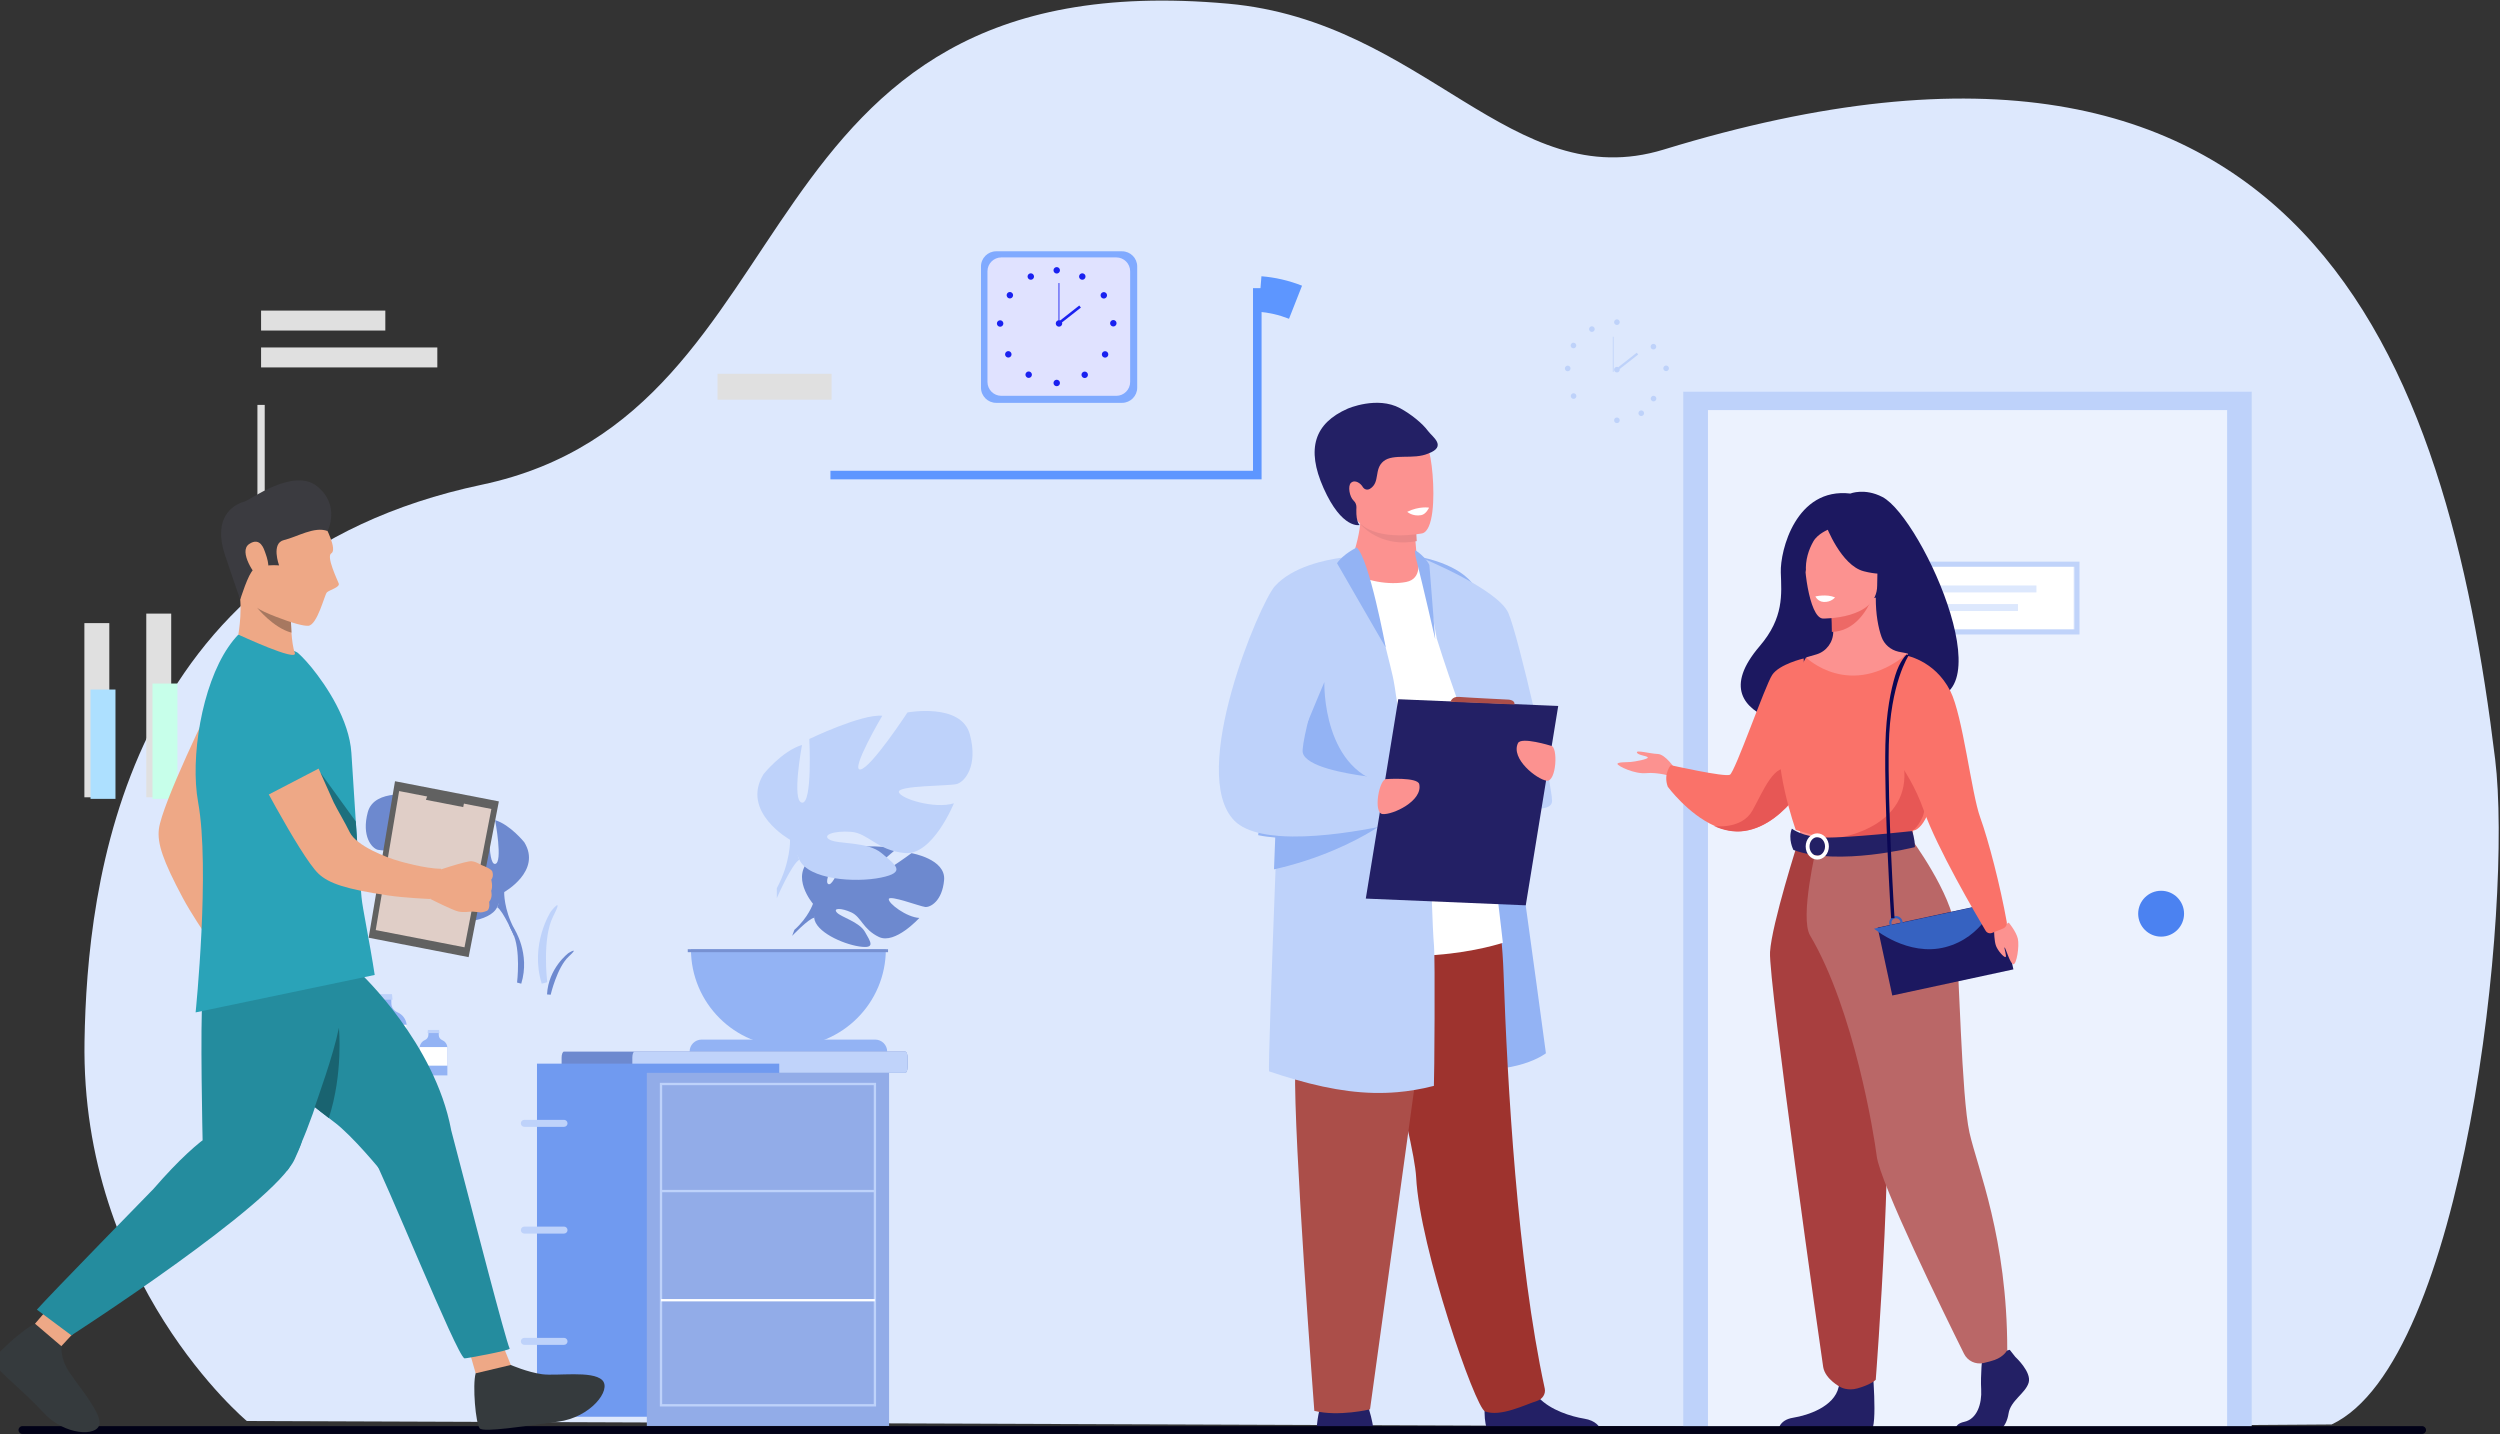 <?xml version="1.0" encoding="utf-8"?>
<svg viewBox="7475.173 -368.697 6624.827 3800" width="6624.827" height="3800" xmlns="http://www.w3.org/2000/svg" xmlns:bx="https://boxy-svg.com">
  <rect x="7475.173" y="-368.697" width="6624.827" height="3800" fill="#333333" stroke="none"/>
  <defs>
    <clipPath id="clipPath182" clipPathUnits="userSpaceOnUse">
      <path id="path-5" d="M 7196.71,9543.8 H 6968.7 v -999.5 h 228.01 z"/>
    </clipPath>
    <clipPath id="clipPath198" clipPathUnits="userSpaceOnUse">
      <path id="path-6" d="M 7762.89,9598.4 H 7534.87 V 8544.3 h 228.02 z"/>
    </clipPath>
  </defs>
  <g transform="matrix(0.568, 0, 0, -0.568, 4876.009, 3900.33)" id="g18" style="" bx:origin="0.58 0.45">
    <path id="path20" style="fill:#dde8fd;fill-opacity:1;fill-rule:nonzero;stroke:none" d="m 15453.8,870.248 -1897.3,-13.104 -2419.6,9.076 -5409.42,20.195 c 0,0 -775.99,646.605 -757.15,1773.255 12.03,719.86 172.41,2239.56 1853.24,2594.79 1576.47,333.18 1157.33,2452.57 3481.73,2244.3 917.2,-82.18 1324.1,-897.8 2032.9,-680.52 2995.5,918.2 3653.1,-991.19 3878.6,-2844.74 83.2,-683.87 -141.5,-2811.88 -763,-3103.252"/>
  </g>
  <g transform="matrix(0.333, 0, 0, -0.333, 6339.447, 3876.516)" id="g30" style="">
    <path id="path32" style="fill:#bed2fa;fill-opacity:1;fill-rule:nonzero;stroke:none" d="m 16255.1,10184.7 c 0,12.4 10,22.4 22.5,22.4 12.3,0 22.4,-10 22.4,-22.4 0,-12.4 -10.1,-22.5 -22.4,-22.5 -12.5,0 -22.5,10.1 -22.5,22.5"/>
  </g>
  <g transform="matrix(0.339, 0, 0, -0.339, 6339.447, 3876.516)" id="g38" style="">
    <path id="path40" style="fill:#bed2fa;fill-opacity:1;fill-rule:nonzero;stroke:none" d="m 16263,9831.36 c 10.2,6.59 23.8,3.66 30.4,-6.56 6.6,-10.19 3.7,-23.81 -6.6,-30.4 -10.2,-6.58 -23.7,-3.64 -30.4,6.57 -6.5,10.2 -3.6,23.81 6.6,30.39"/>
  </g>
  <g transform="matrix(0.341, 0, 0, -0.341, 6339.447, 3876.516)" id="g42" style="">
    <path id="path44" style="fill:#bed2fa;fill-opacity:1;fill-rule:nonzero;stroke:none" d="m 16278.1,9608.88 c 12.1,0 21.9,-9.81 21.9,-21.9 0,-12.11 -9.8,-21.91 -21.9,-21.91 -12.1,0 -21.9,9.8 -21.9,21.91 0,12.09 9.8,21.9 21.9,21.9"/>
  </g>
  <g transform="matrix(0.339, 0, 0, -0.339, 6339.447, 3876.516)" id="g46" style="">
    <path id="path48" style="fill:#bed2fa;fill-opacity:1;fill-rule:nonzero;stroke:none" d="m 16291.4,9422.59 c 8.6,-8.58 8.6,-22.5 0,-31.08 -8.6,-8.58 -22.5,-8.58 -31.1,0 -8.6,8.58 -8.6,22.5 0,31.08 8.6,8.59 22.5,8.59 31.1,0"/>
  </g>
  <g transform="matrix(0.337, 0, 0, -0.337, 6339.447, 3876.516)" id="g50" style="">
    <path id="path52" style="fill:#bed2fa;fill-opacity:1;fill-rule:nonzero;stroke:none" d="m 16291.4,9363.53 c 8.6,-8.66 8.6,-22.69 0,-31.35 -8.7,-8.66 -22.8,-8.66 -31.4,0 -8.6,8.66 -8.6,22.69 0,31.35 8.6,8.65 22.7,8.65 31.4,0"/>
  </g>
  <g transform="matrix(0.333, 0, 0, -0.333, 6339.447, 3876.516)" id="g54" style="">
    <path id="path56" style="fill:#bed2fa;fill-opacity:1;fill-rule:nonzero;stroke:none" d="m 16255.1,9403.71 c 0,12.39 10,22.43 22.5,22.43 12.3,0 22.4,-10.04 22.4,-22.43 0,-12.39 -10.1,-22.44 -22.4,-22.44 -12.5,0 -22.5,10.05 -22.5,22.44"/>
  </g>
  <g transform="matrix(0.329, 0, 0, -0.329, 6339.447, 3876.516)" id="g58" style="">
    <path id="path60" style="fill:#bed2fa;fill-opacity:1;fill-rule:nonzero;stroke:none" d="m 16293.9,10263.6 c -6.1,11 -19.9,14.9 -30.8,8.8 -11,-6 -15,-19.9 -8.9,-30.8 6.1,-11 20,-14.9 30.9,-8.8 11,6.1 14.9,19.9 8.8,30.8"/>
  </g>
  <g transform="matrix(0.326, 0, 0, -0.326, 6339.447, 3876.516)" id="g62" style="">
    <path id="path64" style="fill:#bed2fa;fill-opacity:1;fill-rule:nonzero;stroke:none" d="m 16286.3,10232.8 c -10.6,6.9 -24.8,3.8 -31.6,-6.8 -6.9,-10.6 -3.8,-24.8 6.8,-31.7 10.6,-6.8 24.8,-3.8 31.6,6.9 6.9,10.6 3.8,24.8 -6.8,31.6"/>
  </g>
  <g transform="matrix(0.325, 0, 0, -0.325, 6339.447, 3876.516)" id="g66" style="">
    <path id="path68" style="fill:#bed2fa;fill-opacity:1;fill-rule:nonzero;stroke:none" d="m 16277,10081 c -12.7,0 -23,-10.3 -23,-23 0,-12.7 10.3,-23 23,-23 12.7,0 23,10.3 23,23 0,12.7 -10.3,23 -23,23"/>
  </g>
  <g transform="matrix(0.326, 0, 0, -0.326, 6339.447, 3876.516)" id="g70" style="">
    <path id="path72" style="fill:#bed2fa;fill-opacity:1;fill-rule:nonzero;stroke:none" d="m 16258.7,9818.94 c -9,-8.95 -9,-23.46 0,-32.4 8.9,-8.94 23.4,-8.94 32.4,0 8.9,8.94 8.9,23.45 0,32.4 -9,8.94 -23.5,8.94 -32.4,0"/>
  </g>
  <g transform="matrix(0.333, 0, 0, -0.333, 6339.447, 3876.516)" id="g78" style="">
    <path id="path80" style="fill:#bed2fa;fill-opacity:1;fill-rule:nonzero;stroke:none" d="m 16255.2,9806.81 c 0,12.37 10,22.41 22.4,22.41 12.4,0 22.4,-10.04 22.4,-22.41 0,-12.38 -10,-22.41 -22.4,-22.41 -12.4,0 -22.4,10.03 -22.4,22.41"/>
  </g>
  <g transform="matrix(0.332, 0, 0, -0.332, 6339.447, 3876.516)" id="g82" style="">
    <path id="path84" style="fill:#bed2fa;fill-opacity:1;fill-rule:nonzero;stroke:none" d="m 16300,9818.47 h -6.1 v 280.33 h 6.1 v -280.33"/>
  </g>
  <g transform="matrix(0.336, 0, 0, -0.336, 6339.447, 3876.516)" id="g86" style="">
    <path id="path88" style="fill:#bed2fa;fill-opacity:1;fill-rule:nonzero;stroke:none" d="m 16152.7,9723.08 -11.3,14.33 147.3,115.6 11.3,-14.32 -147.3,-115.61"/>
  </g>
  <path id="path90" style="fill: rgb(109, 137, 207); fill-opacity: 1; fill-rule: nonzero; stroke: none;" d="M 72302.254 -3865.776 C 72302.254 -3865.776 71829.618 -3314.163 72273.049 -2963.903 C 72273.049 -2963.903 72596.983 -2767.896 72861.272 -2783.733 C 72861.272 -2783.733 72486.948 -3411.446 72608.09 -3473.971 C 72729.025 -3536.289 72974.598 -2744.45 72974.598 -2744.45 C 72974.598 -2744.45 73711.934 -2672.875 73949.075 -2787.024 C 73949.075 -2787.024 73318.894 -3302.645 73451.553 -3333.496 C 73584.211 -3364.141 74264.987 -2857.981 74264.987 -2857.981 C 74264.987 -2857.981 74951.317 -2974.597 74914.707 -3393.142 C 74878.098 -3811.89 74641.574 -3941.053 74537.71 -3929.946 C 74433.845 -3918.84 73825.877 -3686.841 73812.714 -3771.99 C 73799.345 -3857.138 74165.443 -4135.413 74421.505 -4148.371 C 74421.505 -4148.371 73937.763 -4681.885 73616.297 -4527.836 C 73294.83 -4373.994 73267.27 -4129.86 73066.945 -4038.335 C 72866.414 -3946.812 72695.501 -3947.017 72778.181 -4040.392 C 72860.861 -4133.768 73223.668 -4224.47 73338.227 -4427.057 C 73452.787 -4629.85 73555.623 -4766.623 73223.051 -4716.644 C 72890.478 -4666.46 72349.764 -4423.149 72325.907 -4144.463 C 72302.254 -3865.776 72302.254 -3865.776 72302.254 -3865.776" transform="matrix(0.133, 0, 0, -0.133, 13.318, 1512.026)"/>
  <path id="path92" style="fill: rgb(109, 137, 207); fill-opacity: 1; fill-rule: nonzero; stroke: none;" d="M 74577.404 -3404.453 C 74577.404 -3404.453 72713.805 -3332.673 72302.254 -3865.776 C 72302.254 -3865.776 72211.141 -4138.292 71931.221 -4386.54 L 71887.412 -4505.418 C 71887.412 -4505.418 72210.319 -4165.03 72325.907 -4144.463 C 72325.907 -4144.463 72145.327 -3484.048 74577.404 -3404.453" transform="matrix(0.133, 0, 0, -0.133, 13.318, 1512.026)"/>
  <path id="path94" style="fill: rgb(109, 137, 207); fill-opacity: 1; fill-rule: nonzero; stroke: none;" d="M 67431.221 -4847.812 C 67431.221 -4847.812 67031.188 -5143.569 67003.217 -5672.353 L 67075.819 -5678.729 C 67075.819 -5678.729 67203.747 -5132.257 67434.511 -4918.357 C 67665.482 -4704.664 67431.221 -4847.812 67431.221 -4847.812" transform="matrix(0.133, 0, 0, -0.133, 13.318, 1512.026)"/>
  <path id="path96" style="fill: rgb(109, 137, 207); fill-opacity: 1; fill-rule: nonzero; stroke: none;" d="M 66149.675 -3633.521 C 66149.675 -3633.521 66901.614 -3212.304 66550.531 -2640.945 C 66550.531 -2640.945 66269.994 -2290.068 65969.095 -2199.777 C 65969.095 -2199.777 66129.519 -3052.085 65969.095 -3072.034 C 65808.67 -3092.191 65858.854 -2109.693 65858.854 -2109.693 C 65858.854 -2109.693 65066.809 -1728.581 64756.038 -1758.815 C 64756.038 -1758.815 65247.389 -2590.761 65086.965 -2570.81 C 64926.54 -2550.655 64375.133 -1708.631 64375.133 -1708.631 C 64375.133 -1708.631 63563.137 -1558.284 63432.741 -2039.352 C 63302.343 -2520.626 63512.953 -2761.263 63633.271 -2791.291 C 63753.59 -2821.319 64525.479 -2811.447 64505.529 -2911.61 C 64485.373 -3011.979 63963.993 -3172.403 63673.377 -3082.113 C 63673.377 -3082.113 63994.226 -3874.157 64415.239 -3834.051 C 64836.25 -3793.945 64966.646 -3533.152 65227.233 -3513.202 C 65488.027 -3493.046 65678.479 -3563.386 65548.083 -3633.521 C 65417.687 -3703.655 64976.724 -3656.556 64766.116 -3835.491 C 64555.507 -4014.426 64385.21 -4124.667 64776.194 -4204.879 C 65167.177 -4285.092 65868.932 -4234.908 66009.201 -3934.214 C 66149.675 -3633.521 66149.675 -3633.521 66149.675 -3633.521" transform="matrix(0.133, 0, 0, -0.133, 13.318, 1512.026)"/>
  <path id="path98" style="fill: rgb(109, 137, 207); fill-opacity: 1; fill-rule: nonzero; stroke: none;" d="M 63803.774 -2189.905 C 63803.774 -2189.905 65909.038 -2871.503 66149.675 -3633.521 C 66149.675 -3633.521 66139.597 -3974.32 66350.206 -4365.304 L 66350.206 -4515.65 C 66350.206 -4515.65 66129.519 -4004.348 66009.201 -3934.214 C 66009.201 -3934.214 66480.397 -3272.566 63803.774 -2189.905" transform="matrix(0.133, 0, 0, -0.133, 13.318, 1512.026)"/>
  <path id="path100" style="fill: rgb(109, 137, 207); fill-opacity: 1; fill-rule: nonzero; stroke: none;" d="M 66350.206 -4365.304 C 66350.206 -4365.304 66674.757 -4858.301 66489.652 -5458.453 L 66406.149 -5436.035 C 66406.149 -5436.035 66487.185 -4775.004 66317.298 -4442.637 C 66147.412 -4110.064 66350.206 -4365.304 66350.206 -4365.304" transform="matrix(0.133, 0, 0, -0.133, 13.318, 1512.026)"/>
  <path id="path102" style="fill: rgb(190, 210, 250); fill-opacity: 1; fill-rule: nonzero; stroke: none;" d="M 71845.867 -2591.429 C 71845.867 -2591.429 70854.73 -2036.525 71317.288 -1283.145 C 71317.288 -1283.145 71687.293 -820.588 72083.624 -701.71 C 72083.624 -701.71 71872.193 -1825.093 72083.624 -1851.42 C 72295.056 -1877.951 72229.035 -582.83 72229.035 -582.83 C 72229.035 -582.83 73273.029 -80.578 73682.729 -120.273 C 73682.729 -120.273 73035.272 -1217.125 73246.703 -1190.593 C 73458.135 -1164.267 74184.982 -54.252 74184.982 -54.252 C 74184.982 -54.252 75255.302 144.016 75427.243 -490.278 C 75598.98 -1124.572 75321.528 -1441.72 75162.955 -1481.415 C 75004.175 -1521.109 73986.713 -1507.74 74013.039 -1639.988 C 74039.57 -1772.235 74726.723 -1983.667 75110.097 -1864.582 C 75110.097 -1864.582 74687.028 -2908.577 74132.123 -2855.718 C 73577.013 -2802.86 73405.277 -2459.387 73061.597 -2432.855 C 72718.125 -2406.53 72466.998 -2499.082 72638.735 -2591.429 C 72810.472 -2683.982 73391.907 -2621.869 73669.565 -2857.775 C 73947.018 -3093.682 74171.818 -3239.092 73656.403 -3344.808 C 73140.987 -3450.523 72215.872 -3384.503 72030.767 -2987.966 C 71845.867 -2591.429 71845.867 -2591.429 71845.867 -2591.429" transform="matrix(0.133, 0, 0, -0.133, 13.318, 1512.026)"/>
  <path id="path104" style="fill: rgb(190, 210, 250); fill-opacity: 1; fill-rule: nonzero; stroke: none;" d="M 74938.154 -688.547 C 74938.154 -688.547 72163.014 -1587.13 71845.867 -2591.429 C 71845.867 -2591.429 71859.03 -3040.823 71581.578 -3556.24 L 71581.578 -3754.508 C 71581.578 -3754.508 71872.193 -3080.518 72030.767 -2987.966 C 72030.767 -2987.966 71409.635 -2115.708 74938.154 -688.547" transform="matrix(0.133, 0, 0, -0.133, 13.318, 1512.026)"/>
  <path id="path106" style="fill: rgb(190, 210, 250); fill-opacity: 1; fill-rule: nonzero; stroke: none;" d="M 67081.578 -4017.512 C 67081.578 -4017.512 66653.573 -4667.437 66897.501 -5458.453 L 67007.536 -5429.042 C 67007.536 -5429.042 66900.792 -4557.608 67124.768 -4119.319 C 67348.541 -3681.031 67081.578 -4017.512 67081.578 -4017.512" transform="matrix(0.133, 0, 0, -0.133, 13.318, 1512.026)"/>
  <path id="path108" style="fill: rgb(147, 179, 244); fill-opacity: 1; fill-rule: nonzero; stroke: none;" d="M 71812.343 -6712.902 C 72884.719 -6712.902 73753.891 -5843.525 73753.891 -4771.353 L 69870.999 -4771.353 C 69870.999 -5843.525 70740.172 -6712.902 71812.343 -6712.902" transform="matrix(0.133, 0, 0, -0.133, 13.318, 1512.026)"/>
  <path id="path110" style="fill: rgb(147, 179, 244); fill-opacity: 1; fill-rule: nonzero; stroke: none;" d="M 73780.835 -6811.625 L 69844.056 -6811.625 L 69844.056 -6811.625 C 69844.056 -6679.378 69951.417 -6572.222 70083.664 -6572.222 L 73541.226 -6572.222 C 73673.474 -6572.222 73780.835 -6679.378 73780.835 -6811.625 L 73780.835 -6811.625" transform="matrix(0.133, 0, 0, -0.133, 13.318, 1512.026)"/>
  <path id="path112" style="fill: rgb(119, 145, 210); fill-opacity: 1; fill-rule: nonzero; stroke: none;" d="M 73798.111 -4830.793 L 69807.034 -4830.793 L 69807.034 -4771.353 L 73798.111 -4771.353 L 73798.111 -4830.793" transform="matrix(0.133, 0, 0, -0.133, 13.318, 1512.026)"/>
  <path id="path114" style="fill: rgb(109, 137, 207); fill-opacity: 1; fill-rule: nonzero; stroke: none;" d="M 74186.832 -6930.092 L 74186.832 -7116.432 C 74186.832 -7181.63 74165.854 -7234.899 74139.938 -7234.899 L 67340.815 -7234.899 C 67315.106 -7234.899 67293.921 -7181.63 67293.921 -7116.432 L 67293.921 -6930.092 C 67293.921 -6865.1 67315.106 -6811.625 67340.815 -6811.625 L 74139.938 -6811.625 C 74165.854 -6811.625 74186.832 -6865.1 74186.832 -6930.092" transform="matrix(0.133, 0, 0, -0.133, 13.318, 1512.026)"/>
  <path id="path116" style="fill: rgb(192, 211, 250); fill-opacity: 1; fill-rule: nonzero; stroke: none;" d="M 74186.832 -6930.092 L 74186.832 -7116.432 C 74186.832 -7181.63 74167.5 -7234.899 74143.847 -7234.899 L 68745.97 -7234.899 C 68722.317 -7234.899 68702.984 -7181.63 68702.984 -7116.432 L 68702.984 -6930.092 C 68702.984 -6865.1 68722.317 -6811.625 68745.97 -6811.625 L 74143.847 -6811.625 C 74167.5 -6811.625 74186.832 -6865.1 74186.832 -6930.092" transform="matrix(0.133, 0, 0, -0.133, 13.318, 1512.026)"/>
  <path id="path118" style="fill-opacity: 1; fill-rule: nonzero; stroke: none; fill: rgb(112, 154, 240);" d="M 71630.154 -14087.079 L 66803.224 -14087.079 L 66803.224 -7051.637 L 71630.154 -7051.637 L 71630.154 -14087.079" transform="matrix(0.133, 0, 0, -0.133, 13.318, 1512.026)"/>
  <path id="path120" style="fill-opacity: 1; fill-rule: nonzero; stroke: none; fill: rgb(146, 172, 232);" d="M 73818.678 -14270.547 L 68991.748 -14270.547 L 68991.748 -7235.105 L 73818.678 -7235.105 L 73818.678 -14270.547" transform="matrix(0.133, 0, 0, -0.133, 13.318, 1512.026)"/>
  <path id="path122" style="fill: rgb(190, 210, 250); fill-opacity: 1; fill-rule: nonzero; stroke: none;" d="M 69297.584 -13835.756 L 73512.844 -13835.756 L 73512.844 -7480.266 L 69297.584 -7480.266 Z M 73559.325 -13882.237 L 69251.102 -13882.237 L 69251.102 -7433.785 L 73559.325 -7433.785 L 73559.325 -13882.237" transform="matrix(0.133, 0, 0, -0.133, 13.318, 1512.026)"/>
  <path id="path124" style="fill: rgb(190, 210, 250); fill-opacity: 1; fill-rule: nonzero; stroke: none;" d="M 73536.084 -9613.503 L 69274.342 -9613.503 L 69274.342 -9567.021 L 73536.084 -9567.021 L 73536.084 -9613.503" transform="matrix(0.133, 0, 0, -0.133, 13.318, 1512.026)"/>
  <path id="path126" style="fill-opacity: 1; fill-rule: nonzero; stroke: none; fill: rgb(255, 255, 255);" d="M 73536.084 -11788.284 L 69274.342 -11788.284 L 69274.342 -11741.803 L 73536.084 -11741.803 L 73536.084 -11788.284" transform="matrix(0.133, 0, 0, -0.133, 13.318, 1512.026)"/>
  <path id="path128" style="fill: rgb(190, 210, 250); fill-opacity: 1; fill-rule: nonzero; stroke: none;" d="M 67341.959 -8310.926 L 66551.148 -8310.926 C 66512.688 -8310.926 66481.425 -8279.458 66481.425 -8241.203 L 66481.425 -8241.203 C 66481.425 -8202.743 66512.688 -8171.275 66551.148 -8171.275 L 67341.959 -8171.275 C 67380.42 -8171.275 67411.682 -8202.743 67411.682 -8241.203 L 67411.682 -8241.203 C 67411.682 -8279.458 67380.42 -8310.926 67341.959 -8310.926" transform="matrix(0.133, 0, 0, -0.133, 13.318, 1512.026)"/>
  <path id="path130" style="fill: rgb(190, 210, 250); fill-opacity: 1; fill-rule: nonzero; stroke: none;" d="M 67341.959 -10437.581 L 66551.148 -10437.581 C 66512.688 -10437.581 66481.425 -10406.113 66481.425 -10367.858 L 66481.425 -10367.858 C 66481.425 -10329.397 66512.688 -10298.135 66551.148 -10298.135 L 67341.959 -10298.135 C 67380.42 -10298.135 67411.682 -10329.397 67411.682 -10367.858 L 67411.682 -10367.858 C 67411.682 -10406.113 67380.42 -10437.581 67341.959 -10437.581" transform="matrix(0.133, 0, 0, -0.133, 13.318, 1512.026)"/>
  <path id="path132" style="fill: rgb(190, 210, 250); fill-opacity: 1; fill-rule: nonzero; stroke: none;" d="M 67341.959 -12654.525 L 66551.148 -12654.525 C 66512.688 -12654.525 66481.425 -12623.058 66481.425 -12584.803 L 66481.425 -12584.803 C 66481.425 -12546.342 66512.688 -12514.875 66551.148 -12514.875 L 67341.959 -12514.875 C 67380.42 -12514.875 67411.682 -12546.342 67411.682 -12584.803 L 67411.682 -12584.803 C 67411.682 -12623.058 67380.42 -12654.525 67341.959 -12654.525" transform="matrix(0.133, 0, 0, -0.133, 13.318, 1512.026)"/>
  <path id="path134" style="fill: rgb(147, 179, 244); fill-opacity: 1; fill-rule: nonzero; stroke: none;" d="M 64208.126 -6308.087 L 64208.126 -7285.649 L 63222.542 -7285.649 L 63222.542 -6305.002 C 63222.542 -6295.541 63222.955 -6286.08 63223.983 -6276.824 C 63234.266 -6164.527 63306.457 -6070.33 63405.797 -6028.167 C 63476.754 -5998.138 63526.527 -5933.146 63530.641 -5856.224 L 63537.839 -5715.133 L 63899.617 -5715.133 L 63901.879 -5856.018 C 63903.319 -5932.529 63951.858 -5998.55 64022.61 -6028.372 C 64122.567 -6070.535 64195.169 -6164.734 64206.48 -6276.824 C 64207.508 -6287.109 64208.126 -6297.598 64208.126 -6308.087" transform="matrix(0.133, 0, 0, -0.133, 13.318, 1512.026)"/>
  <path id="path136" style="fill: rgb(190, 210, 250); fill-opacity: 1; fill-rule: nonzero; stroke: none;" d="M 63925.532 -5777.041 L 63503.286 -5777.041 L 63514.598 -5666.799 L 63914.22 -5666.799 L 63925.532 -5777.041" transform="matrix(0.133, 0, 0, -0.133, 13.318, 1512.026)"/>
  <path id="path138" style="fill: rgb(255, 255, 255); fill-opacity: 1; fill-rule: nonzero; stroke: none;" d="M 64208.126 -6308.087 L 64208.126 -6938.473 L 63222.542 -6938.473 L 63222.542 -6305.002 C 63222.542 -6295.541 63222.955 -6286.08 63223.983 -6276.824 L 64206.48 -6276.824 C 64207.508 -6287.109 64208.126 -6297.598 64208.126 -6308.087" transform="matrix(0.133, 0, 0, -0.133, 13.318, 1512.026)"/>
  <path id="path140" style="fill: rgb(147, 179, 244); fill-opacity: 1; fill-rule: nonzero; stroke: none;" d="M 65017.859 -6738.765 L 65017.859 -7285.649 L 64466.451 -7285.649 L 64466.451 -6737.119 C 64466.451 -6731.772 64466.656 -6726.63 64467.273 -6721.283 C 64473.033 -6658.553 64513.344 -6605.901 64569.081 -6582.249 C 64608.776 -6565.383 64636.542 -6529.185 64638.804 -6486.199 L 64642.918 -6407.222 L 64845.3 -6407.222 L 64846.534 -6485.994 C 64847.357 -6528.773 64874.505 -6565.795 64913.994 -6582.249 C 64969.938 -6605.901 65010.455 -6658.758 65016.83 -6721.283 C 65017.448 -6727.041 65017.859 -6733.007 65017.859 -6738.765" transform="matrix(0.133, 0, 0, -0.133, 13.318, 1512.026)"/>
  <path id="path142" style="fill: rgb(190, 210, 250); fill-opacity: 1; fill-rule: nonzero; stroke: none;" d="M 64859.696 -6441.774 L 64623.585 -6441.774 L 64629.754 -6380.073 L 64853.527 -6380.073 L 64859.696 -6441.774" transform="matrix(0.133, 0, 0, -0.133, 13.318, 1512.026)"/>
  <path id="path144" style="fill: rgb(255, 255, 255); fill-opacity: 1; fill-rule: nonzero; stroke: none;" d="M 65017.859 -6738.765 L 65017.859 -7091.494 L 64466.451 -7091.494 L 64466.451 -6737.119 C 64466.451 -6731.772 64466.656 -6726.63 64467.273 -6721.283 L 65016.83 -6721.283 C 65017.448 -6727.041 65017.859 -6733.007 65017.859 -6738.765" transform="matrix(0.133, 0, 0, -0.133, 13.318, 1512.026)"/>
  <g transform="matrix(0.462, 0, 0, -0.462, 5911.472, 3867.382)" id="g146" style="">
    <path id="path148" style="fill:#bed2fa;fill-opacity:1;fill-rule:nonzero;stroke:none" d="M 16300,962.247 H 13039.5 V 6922.29 H 16300 V 962.247"/>
  </g>
  <g transform="matrix(0.458, 0, 0, -0.458, 5911.472, 3867.382)" id="g150" style="">
    <path id="path152" style="fill-opacity: 1; fill-rule: nonzero; stroke: none; fill: rgb(236, 242, 254);" d="M 16300,970.532 H 13296.2 V 6876.31 H 16300 V 970.532"/>
  </g>
  <g transform="matrix(0.451, 0, 0, -0.451, 5911.472, 3867.382)" id="g154" style="">
    <path id="path156" style="fill-opacity: 1; fill-rule: nonzero; stroke: none; fill: rgb(75, 130, 241);" d="m 16030.4,4024 c 0,74.49 60.4,134.81 134.8,134.81 74.5,0 134.8,-60.32 134.8,-134.81 0,-74.43 -60.3,-134.76 -134.8,-134.76 -74.4,0 -134.8,60.33 -134.8,134.76"/>
  </g>
  <g transform="matrix(0.433, 0, 0, -0.433, 5911.472, 3867.382)" id="g158" style="">
    <path id="path160" style="fill:#ffffff;fill-opacity:1;fill-rule:nonzero;stroke:none" d="m 16300,5907.96 h -1310.5 v 413.71 H 16300 v -413.71"/>
  </g>
  <g transform="matrix(0.427, 0, 0, -0.427, 5911.472, 3867.382)" id="g162" style="">
    <path id="path164" style="fill:#dde8fd;fill-opacity:1;fill-rule:nonzero;stroke:none" d="m 16300,6244.04 h -836.5 v 43.19 h 836.5 v -43.19"/>
  </g>
  <g transform="matrix(0.424, 0, 0, -0.424, 5911.472, 3867.382)" id="g166" style="">
    <path id="path168" style="fill:#dde8fd;fill-opacity:1;fill-rule:nonzero;stroke:none" d="m 16300,6172 h -606.7 v 43.5 H 16300 V 6172"/>
  </g>
  <g transform="matrix(0.434, 0, 0, -0.434, 5911.472, 3867.382)" id="g170" style="">
    <path id="path172" style="fill:#c0d3fa;fill-opacity:1;fill-rule:nonzero;stroke:none" d="m 14990.8,5918.03 h 1277.8 v 381.88 H 14990.8 Z M 16300,5886.59 H 14959.4 V 6331.3 H 16300 v -444.71"/>
  </g>
  <g transform="matrix(0.397, 0, 0, -0.397, 6339.447, 3876.516)" id="g174" style="">
    <path id="path176" style="fill:#1c1860;fill-opacity:1;fill-rule:nonzero;stroke:none" d="m 15425.4,7375.99 c -118.7,61.58 -213.8,22.88 -213.8,22.88 -363.2,42.64 -469.1,-380.89 -464.2,-526.6 4.9,-145.74 21.5,-302.32 -140.7,-491.64 -468.5,-546.83 512.8,-571 512.8,-571 8.2,437.01 532,277.52 509.1,233.25 671.4,-161.14 66.7,1193.08 -203.2,1333.11"/>
  </g>
  <g transform="matrix(0.342, 0, 0, -0.342, 6339.447, 3876.516)" id="g178" style="">
    <path id="path180" style="fill:#fc9290;fill-opacity:1;fill-rule:nonzero;stroke:none" d="m 16300,6455.63 c 0,0 -74.3,113.03 -134.1,115.2 -59.8,2.25 -170.6,33.24 -161.7,11.08 8.8,-22.16 77.5,-24.33 84.2,-37.65 6.6,-13.33 -102,-33.24 -132.9,-35.48 -31.1,-2.17 -104.2,0 -102,-15.49 2.2,-15.5 131.8,-79.72 223.2,-70.89 91.4,8.83 204.4,-26.57 204.4,-26.57 l 18.9,59.8"/>
  </g>
  <g transform="matrix(0.364, 0, 0, -0.364, 6339.447, 3876.516)" id="g182" style="">
    <path id="path184" style="fill:#fa7269;fill-opacity:1;fill-rule:nonzero;stroke:none" d="m 16300,6022.49 c 0,0 -37.8,-75.02 -106.5,-161.1 -82.8,-103.64 -210.4,-223.4 -370.6,-247.04 -76.5,-11.3 -151.3,5.19 -220.1,35.69 -0.2,0.08 -0.2,0.08 -0.2,0.08 -194.7,86.39 -340.9,285 -340.9,285 -34.4,93.54 21.7,156.96 21.7,156.96 0,0 393,-88.35 430.4,-69.59 37.4,18.68 255.7,647.5 307.7,726.5 51.9,79.01 229.1,120.06 229.1,120.06 l 49.4,-846.56"/>
  </g>
  <g transform="matrix(0.362, 0, 0, -0.362, 6339.447, 3876.516)" id="g186" style="">
    <path id="path188" style="fill:#e75755;fill-opacity:1;fill-rule:nonzero;stroke:none" d="m 16278.7,5892.23 c -83.2,-104.18 -211.4,-224.57 -372.5,-248.34 -76.9,-11.36 -152.2,5.22 -221.3,35.89 7.7,-0.98 203,-25.14 280.8,114.17 79.5,142.12 165.4,367.82 283.3,292.64 51,-32.48 48.7,-113.19 29.7,-194.36"/>
  </g>
  <g transform="matrix(0.4, 0, 0, -0.4, 6339.447, 3876.516)" id="g190" style="">
    <path id="path192" style="fill:#232065;fill-opacity:1;fill-rule:nonzero;stroke:none" d="m 16190.8,1623.39 c 0,0 109.2,-99.73 87.9,-170.57 -21.3,-70.83 -119.9,-118.06 -133.2,-204.68 -13.4,-86.56 -66.7,-133.78 -114.6,-133.78 -48,0 -228.7,0 -228.7,0 0,0 -35.3,60.95 49.9,79.28 85.3,18.39 117.5,120.12 112.2,214.57 -5.4,94.51 7.9,220.4 7.9,220.4 l 181.3,42.01 37.3,-47.23"/>
  </g>
  <g transform="matrix(0.375, 0, 0, -0.375, 6339.447, 3876.516)" id="g194" style="">
    <path id="path196" style="fill:#232065;fill-opacity:1;fill-rule:nonzero;stroke:none" d="m 16258.2,1683.8 c 0,0 41.8,-449.87 -9.2,-475.01 l -653.8,1.39 c 0,0 0,75.44 105,92.18 105,16.81 289.5,78.29 320.7,215.2 31.2,136.92 237.3,166.24 237.3,166.24"/>
  </g>
  <g transform="matrix(0.387, 0, 0, -0.387, 6339.447, 3876.516)" id="g198" style="">
    <path id="path200" style="fill:#fc9290;fill-opacity:1;fill-rule:nonzero;stroke:none" d="m 16227.9,4765.46 c -130.6,292.81 -210.5,376.79 -195.2,467.66 11.3,67.67 -34.6,1260.95 -34.6,1260.95 -15.4,4.82 -46.5,9.15 -63.5,12.91 -53.5,11.91 -97.9,49.51 -116.3,101.14 -22.2,62.21 -39.9,154.14 -39.4,269.26 l -16.8,-3.33 -281.1,-55.61 c 0,0 6.3,-88.52 6.5,-171.87 0,-0.71 0,-1.42 0,-2.06 0.4,-72.42 -47.1,-136.33 -116.7,-156.4 -35.5,-10.21 -66.4,-19.01 -66.4,-19.01 0,0 -103.2,-294.79 -123,-597.6 -19.6,-302.81 187.8,-434.38 -1.6,-1039.5 -193.2,-618.03 1120.2,-228.26 1048.1,-66.54"/>
  </g>
  <g transform="matrix(0.374, 0, 0, -0.374, 6339.447, 3876.516)" id="g202" style="">
    <path id="path204" style="fill:#ed6966;fill-opacity:1;fill-rule:nonzero;stroke:none" d="m 16009.2,7051.11 c 0,0 6.6,-91.54 6.9,-177.73 162.6,4.55 248.6,153.01 283.9,235.24 l -290.8,-57.51"/>
  </g>
  <g transform="matrix(0.376, 0, 0, -0.376, 6339.447, 3876.516)" id="g206" style="">
    <path id="path208" style="fill:#fc9290;fill-opacity:1;fill-rule:nonzero;stroke:none" d="m 15867.1,6931.11 c 0,0 382.8,-6.35 383.1,232.12 0.2,238.49 49.8,398.29 -194.6,412.4 -244.4,14.12 -292.1,-76.82 -311.5,-156.4 -19.4,-79.58 23.4,-480.39 123,-488.12"/>
  </g>
  <g transform="matrix(0.378, 0, 0, -0.378, 6339.447, 3876.516)" id="g210" style="">
    <path id="path212" style="fill:#1c1860;fill-opacity:1;fill-rule:nonzero;stroke:none" d="m 15806,7545.58 c 0,0 104.3,-278.45 264.4,-319.63 160.2,-41.17 229.6,1.74 229.6,1.74 0,0 -122.8,97.55 -148.3,267.85 0,0 -267,182.58 -345.7,50.04"/>
  </g>
  <g transform="matrix(0.367, 0, 0, -0.367, 6339.447, 3876.516)" id="g214" style="">
    <path id="path216" style="fill:#1c1860;fill-opacity:1;fill-rule:nonzero;stroke:none" d="m 16300,7745.43 c 0,0 -79.6,-29.78 -112.4,-87.87 -32,-56.8 -59.4,-132.04 -53,-224.37 0,0 -81,194.89 10,305.13 96.4,116.88 155.4,7.11 155.4,7.11"/>
  </g>
  <g transform="matrix(0.368, 0, 0, -0.368, 6339.447, 3876.516)" id="g218" style="">
    <path id="path220" style="fill:#ffffff;fill-opacity:1;fill-rule:nonzero;stroke:none" d="m 16300,7234.22 c 0,0 -27,-35.56 -81,-32.95 -43.5,2.02 -60.3,39.74 -60.3,39.74 0,0 79.9,19.23 141.3,-6.79"/>
  </g>
  <g transform="matrix(0.384, 0, 0, -0.384, 6339.447, 3876.516)" id="g222" style="">
    <path id="path224" style="fill:#fa7269;fill-opacity:1;fill-rule:nonzero;stroke:none" d="m 16300,6011.58 c 0,0 -1.4,-177.96 -10.9,-339.06 -6.4,-106.85 -16.2,-206.33 -31.5,-241.71 -38.5,-88.77 -81.9,-103.2 -81.9,-103.2 l -335.5,-82.27 -118,-28.87 -372.2,111.14 c 0,0 -169.5,473.06 -101.4,739.36 68,266.36 172,451.26 172,451.26 0,0 303.6,-297.32 699,25.23 l 180.4,-531.88"/>
  </g>
  <g transform="matrix(0.383, 0, 0, -0.383, 6339.447, 3876.516)" id="g226" style="">
    <path id="path228" style="fill:#e75755;fill-opacity:1;fill-rule:nonzero;stroke:none" d="m 16300,5676.33 c -6.4,-106.92 -16.2,-206.48 -31.5,-241.88 -38.5,-88.82 -81.9,-103.27 -81.9,-103.27 l -335.8,-82.32 -145.9,42.91 c 0,0 486.9,73.74 433,492.7 l 162.1,-108.14"/>
  </g>
  <g transform="matrix(0.378, 0, 0, -0.378, 6339.447, 3876.516)" id="g230" style="">
    <path id="path232" style="fill:#a83f3f;fill-opacity:1;fill-rule:nonzero;stroke:none" d="m 15612.3,5337.36 c 0,0 -187.1,-582.53 -199.1,-780.81 -12.1,-198.36 357.7,-2817.4 372.6,-2908.77 14,-86.16 121,-141.03 121,-141.03 0,0 49.2,-29.03 119.4,-9.21 97.4,27.5 128.1,60.45 128.1,60.45 0,0 145.7,1867.91 55.6,2535.14 -90.2,667.22 -91.2,1244.23 -91.2,1244.23 h -506.4"/>
  </g>
  <g transform="matrix(0.396, 0, 0, -0.396, 6339.447, 3876.516)" id="g234" style="">
    <path id="path236" style="fill:#ba6767;fill-opacity:1;fill-rule:nonzero;stroke:none" d="m 15655.3,5109.95 c 0,0 272.5,-365.5 297.8,-612.55 25.5,-247.13 39.9,-1114.99 94,-1355.88 54.1,-240.89 252.9,-704.46 252.9,-1455.75 0,0 -20.6,-43.01 -84.4,-66.01 -20.5,-7.34 -47.8,-14.4 -74.3,-20.5 -52.7,-12.05 -106.6,13.65 -130.7,61.99 -134.3,270.61 -562.5,1143.38 -584.4,1324.5 -15.5,128.2 -150.7,976.73 -445.6,1474.66 -70.8,119.54 43.5,594.89 43.5,594.89 l 631.2,54.65"/>
  </g>
  <g transform="matrix(0.381, 0, 0, -0.381, 6339.447, 3876.516)" id="g238" style="">
    <path id="path240" style="fill:#232065;fill-opacity:1;fill-rule:nonzero;stroke:none" d="m 15443.6,5378.95 c 0,0 74.5,-58.91 222.5,-61.86 176.6,-3.53 614.4,45.03 614.4,45.03 0,0 19.5,-54.31 18.7,-111.71 0,0 -534.7,-134.88 -844.6,-19.71 0,0 -39.9,75.17 -11,148.25"/>
  </g>
  <g transform="matrix(0.367, 0, 0, -0.367, 6339.447, 3876.516)" id="g242" style="">
    <path id="path244" style="fill:#ffffff;fill-opacity:1;fill-rule:nonzero;stroke:none" d="m 16216.3,5522.46 c -30.8,0 -55.9,-30.09 -55.9,-66.98 0,-36.95 25.1,-66.97 55.9,-66.97 30.8,0 56,30.02 56,66.97 0,36.89 -25.2,66.98 -56,66.98 z m 0,-161.72 c -46.1,0 -83.7,42.48 -83.7,94.74 0,52.19 37.6,94.67 83.7,94.67 46.1,0 83.7,-42.48 83.7,-94.67 0,-52.26 -37.6,-94.74 -83.7,-94.74"/>
  </g>
  <g transform="matrix(0.397, 0, 0, -0.397, 6339.447, 3876.516)" id="g246" style="">
    <path id="path248" style="fill:#1c1860;fill-opacity:1;fill-rule:nonzero;stroke:none" d="m 16300,4222.67 -808.5,-174.32 -97.7,453.14 808.5,174.31 97.7,-453.13"/>
  </g>
  <g transform="matrix(0.394, 0, 0, -0.394, 6339.447, 3876.516)" id="g250" style="">
    <path id="path252" style="fill:#3662c1;fill-opacity:1;fill-rule:nonzero;stroke:none" d="m 15486.7,4528.64 c 0,0 227.3,-190.45 480,-124.19 252.8,66.27 333.3,299.56 333.3,299.56 l -813.3,-175.37"/>
  </g>
  <g transform="matrix(0.379, 0, 0, -0.379, 6339.447, 3876.516)" id="g254" style="">
    <path id="path256" style="fill:#3662c1;fill-opacity:1;fill-rule:nonzero;stroke:none" d="m 16252.9,4780.58 c -17.3,0 -31.4,-14.06 -31.4,-31.45 0,-17.31 14.1,-31.36 31.4,-31.36 17.3,0 31.5,14.05 31.5,31.36 0,17.39 -14.2,31.45 -31.5,31.45 z m 0,-78.46 c -25.9,0 -47.1,21.08 -47.1,47.01 0,26.01 21.2,47.09 47.1,47.09 25.9,0 47.1,-21.08 47.1,-47.09 0,-25.93 -21.2,-47.01 -47.1,-47.01"/>
  </g>
  <g transform="matrix(0.398, 0, 0, -0.398, 6339.447, 3876.516)" id="g258" style="">
    <path id="path260" style="fill:#fc9290;fill-opacity:1;fill-rule:nonzero;stroke:none" d="m 16130.8,4464.86 c 0,0 0.4,-65.59 12.8,-97.18 12.4,-31.59 49.7,-73.8 62.1,-73.8 12.4,0 -11.4,65.87 -5.2,64.56 6.3,-1.31 36.3,-109.6 58,-112.22 21.8,-2.62 41.5,121.46 30.1,170.22 -11.4,48.7 -60.6,107.18 -60.6,107.18 l -97.2,-58.76"/>
  </g>
  <g transform="matrix(0.396, 0, 0, -0.396, 6339.447, 3876.516)" id="g262" style="">
    <path id="path264" style="fill:#fa7269;fill-opacity:1;fill-rule:nonzero;stroke:none" d="m 15609.9,6336.48 c 0,0 200.9,-27.2 309.1,-240.3 83.6,-164.65 140.9,-682.62 199.9,-845.68 56.5,-156.07 134.3,-457.75 177.7,-699.5 3.4,-18.76 -6.9,-37.24 -24.6,-44.3 l -73.9,-29.28 c -16,-6.29 -34.2,-0.2 -42.9,14.54 -65.7,110.25 -324.6,551.74 -414.5,807.2 -105,298.64 -301.7,484.05 -301.7,484.05 l 170.9,553.27"/>
  </g>
  <g transform="matrix(0.38, 0, 0, -0.38, 6339.447, 3876.516)" id="g266" style="">
    <path id="path268" style="fill:#0b0754;fill-opacity:1;fill-rule:nonzero;stroke:none" d="m 16176.3,4767.64 c -0.5,7.72 -49.2,777.92 -39.9,1210.94 4.9,227.34 40,387.55 68.6,481.88 31.2,102.92 77.8,145.06 79.1,147.08 l 15.9,-4.69 c -1.2,-1.95 -130.5,-196.45 -139.7,-624.78 -9.3,-432.01 39.4,-1201.19 39.9,-1208.92 l -23.9,-1.51"/>
  </g>
  <g transform="matrix(0.293, 0, 0, -0.293, 6339.447, 3876.516)" id="g270" style="">
    <path id="path272" style="fill:#232065;fill-opacity:1;fill-rule:nonzero;stroke:none" d="m 15783.1,1552.59 h 516.9 c -3.8,27.08 -17.1,109.54 -41.2,185.54 -8.5,26.43 -18.2,52.11 -29.4,74.41 -50.2,100.36 -369.5,36.54 -369.5,36.54 0,0 -29.7,-25.39 -52.8,-122.47 -10.2,-42.74 -19.3,-99.43 -24,-174.02"/>
  </g>
  <g transform="matrix(0.321, 0, 0, -0.321, 6339.447, 3876.516)" id="g274" style="">
    <path id="path276" style="fill:#93b3f4;fill-opacity:1;fill-rule:nonzero;stroke:none" d="m 15273.7,8624.36 c 0,0 376.1,-66.02 461,-287.92 85.1,-221.9 565.3,-3806.58 565.3,-3806.58 0,0 -237.8,-188.46 -748.2,-120.79 -510.5,67.66 -278.1,4215.29 -278.1,4215.29"/>
  </g>
  <g transform="matrix(0.33, 0, 0, -0.33, 6339.447, 3876.516)" id="g278" style="">
    <path id="path280" style="fill:#232065;fill-opacity:1;fill-rule:nonzero;stroke:none" d="m 15362.8,1519.66 c 1.3,-62.33 9.1,-121.26 31.7,-144.5 h 905.5 c -11.5,32.78 -44.1,82 -137,97.11 -105.7,17.09 -270.4,67.97 -366.5,169.57 -34.3,36.1 -59.7,78.76 -70.9,128.48 -42.6,189.74 -352.3,-58.1 -352.3,-58.1 0,0 -12.5,-99.85 -10.5,-192.56"/>
  </g>
  <g transform="matrix(0.321, 0, 0, -0.321, 6339.447, 3876.516)" id="g282" style="">
    <path id="path284" style="fill:#9e332e;fill-opacity:1;fill-rule:nonzero;stroke:none" d="m 16227.6,1660.46 c -104.2,-33.26 -303.5,-134.76 -430.1,-87.05 -81.7,30.87 -539,1353.42 -568.7,1931.93 -2.1,42.07 -10.4,100.72 -23.3,172.29 -27.1,149.29 -74.5,354.4 -129,580.82 -146.3,606.55 -344.3,1365.38 -340,1607.95 6.7,376.47 1121.9,78.92 1121.9,78.92 0,0 76.7,-308.83 92,-755.92 30.2,-887.43 113.5,-2386.46 340,-3427.45 9.6,-44.12 -19.6,-87.73 -62.8,-101.49"/>
  </g>
  <g transform="matrix(0.304, 0, 0, -0.304, 6339.447, 3876.516)" id="g286" style="">
    <path id="path288" style="fill:#ab4e49;fill-opacity:1;fill-rule:nonzero;stroke:none" d="m 16300,6186.39 -621.8,-4506.95 c 0,0 -273.1,-65.92 -485.5,-13.26 0,0 -182.1,2397.05 -166.9,2976.58 15.2,579.45 -130.6,1550.57 33.3,1657.71 163.9,107.05 1240.9,-114.08 1240.9,-114.08"/>
  </g>
  <g transform="matrix(0.314, 0, 0, -0.314, 6339.447, 3876.516)" id="g290" style="">
    <path id="path292" style="fill:#ffffff;fill-opacity:1;fill-rule:nonzero;stroke:none" d="m 14513.8,8609.12 c 0,0 633.2,409.44 1087.3,200.07 72.4,-33.36 154.9,-126.5 214,-191.59 164.2,-180.87 484.9,-3054.25 484.9,-3054.25 0,0 -910.5,-308.35 -1786.2,104.67 v 2941.1"/>
  </g>
  <g transform="matrix(0.322, 0, 0, -0.322, 6339.447, 3876.516)" id="g294" style="">
    <path id="path296" style="fill:#bed2fa;fill-opacity:1;fill-rule:nonzero;stroke:none" d="m 15231.7,8590.87 c 0,0 624.4,-255.88 708.9,-452.49 84.6,-196.6 359.4,-1403.9 359.4,-1545.44 0,-141.62 -478.6,-31.66 -555.6,196.69 -63.9,189.54 -279.8,772.04 -393.6,1140.49 l -119.1,660.75"/>
  </g>
  <g transform="matrix(0.301, 0, 0, -0.301, 6339.447, 3876.516)" id="g298" style="">
    <path id="path300" style="fill:#fc9290;fill-opacity:1;fill-rule:nonzero;stroke:none" d="m 16152.8,8980.13 c -145.7,-28.58 -359.9,1.82 -516.7,105.23 70.8,169.05 99.8,302.54 110.1,388.92 0.6,4.6 1,9.05 1.5,13.35 4.7,44.77 4,75.16 1.8,89.09 h 377 c 0,0 103,-47.11 103,-79.67 0,-17.41 0.1,-34.07 0.4,-49.98 0.8,-43.34 2.6,-81.18 4.8,-113.67 7.1,-105.75 19.2,-155.57 19.2,-155.57 0,0 46.1,-168.84 -101.1,-197.7"/>
  </g>
  <g transform="matrix(0.3, 0, 0, -0.3, 6339.447, 3876.516)" id="g302" style="">
    <path id="path304" style="fill:#ea8888;fill-opacity:1;fill-rule:nonzero;stroke:none" d="m 16300,9370.92 c -286.7,-55.39 -453.2,101.27 -490.4,141.45 -5.3,5.76 -8.1,9.16 -8.1,9.16 3,1.52 6.2,2.88 9.5,4.24 106.8,43.22 349,8.86 484.2,-40.71 0.8,-43.52 2.5,-81.51 4.8,-114.14"/>
  </g>
  <g transform="matrix(0.303, 0, 0, -0.303, 6339.447, 3876.516)" id="g306" style="">
    <path id="path308" style="fill:#fc9290;fill-opacity:1;fill-rule:nonzero;stroke:none" d="m 15562.3,9582.86 c 50.8,-273.02 403,-264.06 555.2,-246.9 42.9,4.77 69.9,10.23 69.9,10.23 48.2,12.91 75.2,89 87.8,188.67 24.8,197.25 -6.6,486.84 -39.9,560.84 -50.2,111.4 -144.6,232 -499.3,145 -354.9,-87 -238.8,-308.04 -173.7,-657.84"/>
  </g>
  <g transform="matrix(0.305, 0, 0, -0.305, 6339.447, 3876.516)" id="g310" style="">
    <path id="path312" style="fill:#232065;fill-opacity:1;fill-rule:nonzero;stroke:none" d="m 16131,10173.9 c -48.2,66.6 -150.2,148.1 -242.9,198.2 -199.2,107.8 -454.1,-3.4 -455.1,-3.8 -287.7,-126.5 -362.8,-346.6 -210.3,-689.47 161.3,-362.55 314.8,-321.76 314.8,-321.76 0,0 -32.5,20.28 -29.6,133.27 0.1,6.43 0.4,11.8 0.7,16.41 1.5,23.16 -6.7,46.37 -24,61.83 -35.7,31.89 -53.1,128.34 -23.2,155.2 36.1,32.39 86.8,-6.95 103,-37.23 14.2,-21.36 39.5,-28.86 63.2,-13.92 89.5,56.6 31.3,169.82 116.9,239.07 85.6,69.27 259.2,11.11 387.5,66.31 168,62.59 35.3,145.69 -1,195.89"/>
  </g>
  <g transform="matrix(0.303, 0, 0, -0.303, 6339.447, 3876.516)" id="g314" style="">
    <path id="path316" style="fill:#bed2fa;fill-opacity:1;fill-rule:nonzero;stroke:none" d="m 16288.6,4513.9 c -57.1,-14.75 -113.6,-26.79 -169.8,-36.02 -49.7,-8.51 -99.2,-14.84 -148.7,-19.01 -280.6,-24.43 -562.6,15.03 -892.1,109.61 -74.2,21.26 -150.9,45.34 -230.4,72.13 -8.5,2.8 21.6,874.18 56.4,1772.98 3.5,92.76 7.2,185.89 10.8,278.39 1.6,39.19 3.1,78.1 4.6,117.02 31.6,794.9 62.9,1512.78 69.5,1551.42 15,87.43 29.1,162.01 44.5,226.63 44.9,188.34 100.6,291.6 222.2,380.39 11.8,8.95 109,58.01 194.7,100.65 71.1,35.3 134.2,66.1 134.2,66.1 0.1,0 0.1,0 0.1,0 28.2,-13.87 62.1,-78.61 97.7,-169.56 65.3,-167.52 135.7,-424.1 184.7,-615.7 0.1,-0.54 0.2,-0.9 0.2,-1 0,-0.09 0,-0.09 0,-0.09 31.6,-123.72 54.2,-220.1 60.6,-247.8 11,-46.61 25.5,-137.02 42.5,-259.56 23.1,-166.71 50.6,-393.06 79.8,-649.92 3,-26.33 6,-53.12 9,-80.09 3.4,-30.77 7,-61.9 10.4,-93.4 1.1,-10.14 2.2,-20.28 3.2,-30.41 11.4,-101.64 22.7,-206.62 33.9,-313.33 9.3,-88.24 143.1,-152.04 152.3,-241.73 5.4,-52.68 16.5,-538.69 30.8,-693.81 10.3,-110.77 3,-1171.85 -1.1,-1223.89"/>
  </g>
  <g transform="matrix(0.307, 0, 0, -0.307, 6339.447, 3876.516)" id="g318" style="">
    <path id="path320" style="fill:#93b3f4;fill-opacity:1;fill-rule:nonzero;stroke:none" d="m 15130.9,7940.31 c -0.5,-1.79 -22.5,-793.81 573.3,-890.07 595.8,-96.18 199.9,-121.65 199.9,-121.65 0,0 -1121,47.64 -1139.5,77.31 -18.5,29.59 366.3,934.41 366.3,934.41"/>
  </g>
  <g transform="matrix(0.294, 0, 0, -0.294, 6339.447, 3876.516)" id="g322" style="">
    <path id="path324" style="fill:#93b3f4;fill-opacity:1;fill-rule:nonzero;stroke:none" d="m 16300,6995.95 c 0,0 -11.6,-8.2 -34.1,-22.64 -0.4,-0.19 -0.8,-0.47 -1.1,-0.66 -94.8,-60.57 -376,-225.42 -785.5,-336.04 -43.1,-11.64 -87.5,-22.64 -133.3,-32.8 3.7,95.52 7.5,191.41 11.2,286.65 -54.1,4.2 -105.9,11.09 -153.9,21.25 1.5,12.58 3.2,25.16 4.9,37.74 52.1,21.34 103.8,42.03 153.8,61.5 40.6,15.94 80,31.03 117.3,45.11 168.2,63.83 292.9,107.16 292.9,107.16 l 497.9,-157.76 29.9,-9.51"/>
  </g>
  <g transform="matrix(0.297, 0, 0, -0.297, 6339.447, 3876.516)" id="g326" style="">
    <path id="path328" style="fill:#bed2fa;fill-opacity:1;fill-rule:nonzero;stroke:none" d="m 16300,6953.62 c 0,0 -63.5,-15.9 -164.5,-36.23 -0.4,0 -0.7,-0.09 -1.1,-0.19 -186.3,-37.44 -499.5,-89.94 -779.2,-87.17 -41.4,0.46 -81.9,2.13 -121.1,5.18 -53.7,4.16 -105.1,11 -152.8,21.07 -102.3,21.63 -187.9,58.15 -243.9,115.18 -416.2,423.94 227.1,1945.34 362.4,2093.34 157.9,172.86 446.1,233.51 605.2,254.32 6.6,0.85 13,1.69 19.2,2.45 55.9,6.67 91.8,8.04 93.8,8.12 0.1,0 0.1,0 0.1,0 0,0 -12.5,-40.11 -33.3,-108.2 -8.2,-26.25 -17.6,-56.85 -28,-90.87 -97.7,-320.13 -286.3,-949.28 -369.4,-1304.07 -30.5,-129.79 -46.7,-222.88 -39.3,-250.61 32.4,-121.19 368.6,-183.5 581.7,-211.04 88.8,-11.47 156.3,-16.92 171.4,-18.12 1.1,0 2,-0.09 3.1,-0.19 l 12.3,-50.56 29.5,-121.1 29,-119.07 24.9,-102.24"/>
  </g>
  <g transform="matrix(0.323, 0, 0, -0.323, 6339.447, 3876.516)" id="g330" style="">
    <path id="path332" style="fill:#232065;fill-opacity:1;fill-rule:nonzero;stroke:none" d="m 16033.7,5715.67 -1312.4,55.26 266.3,1635.68 1312.4,-55.27 -266.3,-1635.67"/>
  </g>
  <g transform="matrix(0.301, 0, 0, -0.301, 6339.447, 3876.516)" id="g334" style="">
    <path id="path336" style="fill:#fc9290;fill-opacity:1;fill-rule:nonzero;stroke:none" d="m 15979.8,7244.78 c 0,0 274.3,19.14 288.1,-44.85 32.1,-149.05 -235.9,-271.48 -322.7,-263.09 -86.8,8.3 -28.6,317.87 34.6,307.94"/>
  </g>
  <g transform="matrix(0.323, 0, 0, -0.323, 6339.447, 3876.516)" id="g338" style="">
    <path id="path340" style="fill:#fc9290;fill-opacity:1;fill-rule:nonzero;stroke:none" d="m 16240.6,7024.53 c 0,0 -244.6,76.45 -270.9,21.49 -61.2,-128.28 155.4,-296.99 235.8,-308.12 80.6,-11.13 94.5,282.04 35.1,286.63"/>
  </g>
  <g transform="matrix(0.295, 0, 0, -0.295, 6339.447, 3876.516)" id="g342" style="">
    <path id="path344" style="fill:#93b3f4;fill-opacity:1;fill-rule:nonzero;stroke:none" d="m 16036.7,9472.16 c 0,0 -117.7,-56.1 -176.7,-140.78 0,0 440,-763.93 438,-756.78 -1.9,7.16 -148.7,799.71 -261.3,897.56"/>
  </g>
  <g transform="matrix(0.303, 0, 0, -0.303, 6339.447, 3876.516)" id="g346" style="">
    <path id="path348" style="fill:#93b3f4;fill-opacity:1;fill-rule:nonzero;stroke:none" d="m 16123,9197.94 c 37.6,-14.21 109.9,-88.23 126.2,-129.16 l 50.8,-648.34 c 0,0 -108.5,475.82 -163.8,690.88 -14.1,54.67 -11.4,71.28 -13.2,86.62"/>
  </g>
  <g transform="matrix(0.316, 0, 0, -0.316, 6339.447, 3876.516)" id="g350" style="">
    <path id="path352" style="fill:#ab4e49;fill-opacity:1;fill-rule:nonzero;stroke:none" d="m 15758.3,7549.06 c 0,0 10.5,46.41 71.6,41.03 61.1,-5.38 404,-22.29 404,-22.29 0,0 66.1,1.13 60,-41.29 l -535.6,22.55"/>
  </g>
  <g transform="matrix(0.302, 0, 0, -0.302, 6339.447, 3876.516)" id="g354" style="">
    <path id="path356" style="fill:#ffffff;fill-opacity:1;fill-rule:nonzero;stroke:none" d="m 16108.4,9565.98 c 0,0 46.7,-42.53 121.9,-29.36 44.7,7.81 69.7,65.88 69.7,65.88 0,0 -85.8,15.44 -191.6,-36.52"/>
  </g>
  <g transform="matrix(0.572, 0, 0, -0.572, 4580.404, 3924.365)" id="g358" style="">
    <path id="path360" style="fill:#010117;fill-opacity:1;fill-rule:nonzero;stroke:none" d="M 16281.9,862.367 H 5164.63 c -9.94,0 -18.07,8.134 -18.07,18.059 v 0 c 0,9.924 8.13,18.059 18.07,18.059 H 16281.9 c 10,0 18.1,-8.135 18.1,-18.059 v 0 c 0,-9.925 -8.1,-18.059 -18.1,-18.059"/>
  </g>
  <path id="path-15" style="fill: rgb(224, 224, 224); fill-opacity: 1; fill-rule: nonzero; stroke: none;" d="M 61378.483 -9177.673 L 61233.108 -9177.673 L 61233.108 6073.349 L 61378.483 6073.349 L 61378.483 -9177.673" transform="matrix(0.133, 0, 0, -0.133, 13.318, 1512.026)"/>
  <path id="path-16" style="fill: rgb(224, 224, 224); fill-opacity: 1; fill-rule: nonzero; stroke: none;" d="M 63781.405 7554.975 L 61305.794 7554.975 L 61305.794 7952.5 L 63781.405 7952.5 L 63781.405 7554.975" transform="matrix(0.133, 0, 0, -0.133, 13.318, 1512.026)"/>
  <path id="path-17" style="fill: rgb(224, 224, 224); fill-opacity: 1; fill-rule: nonzero; stroke: none;" d="M 64817.454 6820.259 L 61305.794 6820.259 L 61305.794 7217.786 L 64817.454 7217.786 L 64817.454 6820.259" transform="matrix(0.133, 0, 0, -0.133, 13.318, 1512.026)"/>
  <path id="path-29" style="fill: rgb(224, 224, 224); fill-opacity: 1; fill-rule: nonzero; stroke: none;" d="M 58282.164 1725.621 L 57785.507 1725.621 L 57785.507 -1744.717 L 58282.164 -1744.717 L 58282.164 1725.621" transform="matrix(0.133, 0, 0, -0.133, 13.318, 1512.026)"/>
  <path id="path-30" style="fill: rgb(224, 224, 224); fill-opacity: 1; fill-rule: nonzero; stroke: none;" d="M 59515.429 1915.128 L 59018.751 1915.128 L 59018.751 -1744.717 L 59515.429 -1744.717 L 59515.429 1915.128" transform="matrix(0.133, 0, 0, -0.133, 13.318, 1512.026)"/>
  <g id="g176" transform="matrix(0.29, 0, 0, -0.29, 5694.138, 4226.17)" style="">
    <g clip-path="url(#clipPath182)" id="g-8">
      <path id="path190" style="fill-opacity: 1; fill-rule: nonzero; stroke: none; fill: rgb(173, 224, 255);" d="M 7196.71,9543.8 H 6968.7 v -999.5 h 228.01 v 999.5"/>
    </g>
  </g>
  <g id="g192" transform="matrix(0.29, 0, 0, -0.29, 5694.138, 4226.17)" style="">
    <g clip-path="url(#clipPath198)" id="g-9">
      <path id="path206" style="fill-opacity: 1; fill-rule: nonzero; stroke: none; fill: rgb(199, 255, 234);" d="M 7762.89,9598.4 H 7534.87 V 8544.3 h 228.02 v 1054.1"/>
    </g>
  </g>
  <path id="path718" style="fill: rgb(238, 168, 134); fill-opacity: 1; fill-rule: nonzero; stroke: none;" d="M 60804.172 -4283.868 C 60804.172 -4283.868 60489.529 -4440.047 60191.459 -4469.453 C 60191.459 -4469.453 59909.795 -4056.461 59744.99 -3747.371 C 59351.845 -3010.044 59235.788 -2664.797 59269.332 -2381.63 C 59329.582 -1872.579 60330.563 163.622 60330.563 163.622 L 61441.65 -265.271 L 60591.034 -1776.953 C 60511.638 -1931.827 60409.194 -2183.629 60303.356 -2388.381 C 60164.646 -2656.955 60331.63 -3271.213 60430.477 -3527.589 C 60430.477 -3527.589 60611.79 -4024.441 60804.172 -4283.868" transform="matrix(0.133, 0, 0, -0.133, 13.318, 1512.026)"/>
  <path id="path720" style="fill: rgb(53, 58, 61); fill-opacity: 1; fill-rule: nonzero; stroke: none;" d="M 57331.917 -12671.319 C 57331.917 -12671.319 57299.155 -12855.597 57426.669 -13101.736 C 57554.182 -13347.658 58125.441 -13974.768 58086.102 -14232.232 C 58046.784 -14489.917 57386.61 -14459.421 56972.074 -14006.134 C 56557.535 -13552.629 55941.841 -13081.915 55964.537 -12973.004 C 55987.256 -12864.093 56608.941 -12298.41 56825.088 -12223.262 C 57041.209 -12148.111 57331.917 -12671.319 57331.917 -12671.319" transform="matrix(0.133, 0, 0, -0.133, 13.318, 1512.026)"/>
  <path id="path722" style="fill: rgb(238, 168, 134); fill-opacity: 1; fill-rule: nonzero; stroke: none;" d="M 57559.845 -12428.885 L 57326.384 -12680.469 L 56801.365 -12232.845 L 57042.733 -11952.942 L 57559.845 -12428.885" transform="matrix(0.133, 0, 0, -0.133, 13.318, 1512.026)"/>
  <path id="path724" style="fill: rgb(36, 140, 158); fill-opacity: 1; fill-rule: nonzero; stroke: none;" d="M 56838.918 -11952.942 C 57095.034 -11662.585 59162.013 -9547.537 59162.013 -9547.537 C 60216.206 -8332.308 60628.693 -8300.288 60628.693 -8300.288 C 60628.693 -8300.288 60895.089 -8305.951 61256.719 -8355.178 C 61308.669 -8362.585 61477.917 -8360.624 61532.199 -8369.555 C 62203.438 -8478.248 62222.128 -8401.792 61976.859 -8951.574 C 61573.279 -9855.752 57526.519 -12464.826 57526.519 -12464.826 L 56838.918 -11952.942" transform="matrix(0.133, 0, 0, -0.133, 13.318, 1512.026)"/>
  <path id="path726" style="fill: rgb(53, 58, 61); fill-opacity: 1; fill-rule: nonzero; stroke: none;" d="M 66281.653 -13055.122 C 66281.653 -13055.122 66613.179 -13199.757 66905.277 -13239.619 C 67197.377 -13279.262 67900.941 -13163.38 68100.903 -13355.281 C 68300.645 -13547.183 67870.011 -14102.629 67221.773 -14185.402 C 66573.753 -14268.173 65743.632 -14405.402 65662.821 -14318.925 C 65582.011 -14232.669 65514.703 -13455.48 65581.573 -13221.539 C 65648.664 -12987.379 66281.653 -13055.122 66281.653 -13055.122" transform="matrix(0.133, 0, 0, -0.133, 13.318, 1512.026)"/>
  <path id="path728" style="fill: rgb(238, 168, 134); fill-opacity: 1; fill-rule: nonzero; stroke: none;" d="M 66142.465 -12711.617 L 66281.653 -13055.122 L 65581.573 -13221.539 L 65475.93 -12853.637 L 66142.465 -12711.617" transform="matrix(0.133, 0, 0, -0.133, 13.318, 1512.026)"/>
  <path id="path730" style="fill: rgb(36, 140, 158); fill-opacity: 1; fill-rule: nonzero; stroke: none;" d="M 65091.691 -8368.902 C 65091.691 -8368.902 64806.998 -7282.406 65475.93 -9842.03 C 65475.93 -9842.03 66181.019 -12573.303 66258.781 -12728.607 C 66277.08 -12765.419 65374.642 -12930.528 65358.088 -12923.993 C 65201.04 -12861.261 63796.129 -9361.951 63446.984 -8715.672 C 63139.505 -8146.722 65091.691 -8368.902 65091.691 -8368.902" transform="matrix(0.133, 0, 0, -0.133, 13.318, 1512.026)"/>
  <path id="path732" style="fill: rgb(36, 140, 158); fill-opacity: 1; fill-rule: nonzero; stroke: none;" d="M 65092.128 -8368.902 L 63687.654 -9176.803 C 63687.654 -9176.803 63135.083 -8498.071 62769.034 -8221 C 62731.416 -8192.902 62693.82 -8164.367 62655.68 -8134.742 C 62601.639 -8094.009 62547.598 -8051.97 62493.556 -8009.712 C 62454.347 -7979 62414.616 -7947.633 62375.954 -7916.484 C 62108.424 -7703.018 61858.385 -7487.376 61720.635 -7327.932 C 61322.785 -6868.543 62193.722 -3964.541 63293.506 -5259.711 C 63293.506 -5259.711 64767.789 -6643.968 65092.128 -8368.902" transform="matrix(0.133, 0, 0, -0.133, 13.318, 1512.026)"/>
  <path id="path734" style="fill: rgb(36, 140, 158); fill-opacity: 1; fill-rule: nonzero; stroke: none;" d="M 63205.745 -4915.334 C 63205.745 -4915.334 62513.66 -8095.316 61831.528 -9177.02 C 61831.528 -9177.02 60673.063 -8786.465 60140.991 -8577.79 C 60140.991 -8577.79 60089.346 -6279.771 60140.708 -5679.235 C 60188.606 -5118.998 63205.745 -4915.334 63205.745 -4915.334" transform="matrix(0.133, 0, 0, -0.133, 13.318, 1512.026)"/>
  <path id="path736" style="fill: rgb(42, 163, 184); fill-opacity: 1; fill-rule: nonzero; stroke: none;" d="M 60001.628 -6030.582 C 60001.628 -6030.582 60293.423 -3173.193 60051.771 -1843.607 C 59891.019 -959.687 60123.565 474.671 60653.48 1248.593 C 60717.694 1342.475 60784.37 1426.118 60853.18 1497.128 C 60853.18 1497.128 61922.948 1213.959 62029.986 1139.246 C 62045.254 1128.572 62160.92 1026.196 62307.405 846.928 L 62307.6 846.928 C 62611.964 473.582 63061.482 -202.32 63105.2 -858.399 C 63136.914 -1335.648 63163.14 -1773.905 63192.982 -2226.105 C 63201.912 -2363.767 63211.387 -2502.518 63221.277 -2644.321 C 63245.216 -2984.56 63272.573 -3340.918 63306.772 -3733.649 C 63325.788 -3952.126 63473.036 -4645.233 63569.922 -5284.542 L 60001.628 -6030.582" transform="matrix(0.133, 0, 0, -0.133, 13.318, 1512.026)"/>
  <path id="path738" style="fill: rgb(25, 99, 112); fill-opacity: 1; fill-rule: nonzero; stroke: none;" d="M 62655.68 -8134.742 C 62601.639 -8094.009 62547.598 -8051.97 62493.556 -8009.712 C 62454.347 -7979 62414.616 -7947.633 62375.954 -7916.484 C 62432.109 -7737.433 62737.298 -6920.602 62857.012 -6337.276 C 62857.012 -6337.276 62945.447 -7245.811 62655.68 -8134.742" transform="matrix(0.133, 0, 0, -0.133, 13.318, 1512.026)"/>
  <path id="path740" style="fill: rgb(29, 111, 125); fill-opacity: 1; fill-rule: nonzero; stroke: none;" d="M 63221.277 -2644.321 C 63221.277 -2644.321 62598.655 -3590.54 62488.284 -1253.747 L 63192.982 -2226.105 C 63201.912 -2363.767 63211.387 -2502.518 63221.277 -2644.321" transform="matrix(0.133, 0, 0, -0.133, 13.318, 1512.026)"/>
  <path id="path742" style="fill: rgb(238, 168, 134); fill-opacity: 1; fill-rule: nonzero; stroke: none;" d="M 60853.094 1497.347 C 60853.094 1497.347 60964.619 2115.306 60834.687 2474.714 C 60704.8 2833.682 61899.161 1869.166 61899.161 1869.166 C 61899.161 1869.166 61899.161 1819.068 61901.165 1744.355 C 61902.756 1685.978 61905.959 1612.572 61911.163 1535.464 C 61921.946 1388.216 61941.528 1227.9 61977.905 1135.979 C 62057.846 933.84 60853.094 1497.347 60853.094 1497.347" transform="matrix(0.133, 0, 0, -0.133, 13.318, 1512.026)"/>
  <path id="path744" style="fill: rgb(238, 168, 134); fill-opacity: 1; fill-rule: nonzero; stroke: none;" d="M 62580.314 3662.929 C 62580.314 3662.929 62832.028 3188.733 62705.213 3116.199 C 62600.44 3056.079 62824.033 2591.03 62853.156 2515.009 C 62882.344 2438.991 62663.237 2385.406 62616.495 2337.049 C 62569.728 2288.475 62427.992 1689.463 62247.764 1672.691 C 62067.517 1655.7 61257.742 1943.227 61038.264 2174.555 C 60818.785 2405.882 60644.332 3445.11 60794.74 3881.841 C 60945.168 4318.575 62135.978 4491.526 62580.314 3662.929" transform="matrix(0.133, 0, 0, -0.133, 13.318, 1512.026)"/>
  <path id="path746" style="fill: rgb(59, 59, 64); fill-opacity: 1; fill-rule: nonzero; stroke: none;" d="M 62630.479 3560.338 C 62630.479 3560.338 62894.042 4068.951 62424.005 4450.576 C 61953.966 4832.199 61078.192 4173.725 60979.801 4148.892 C 60881.433 4124.278 60298.041 3938.041 60590.794 3070.456 C 60856.405 2283.247 60890.537 2194.376 60890.537 2194.376 C 60890.537 2194.376 61051.901 2717.582 61154.561 2791.207 C 61314.9 2906 61664.567 2875.721 61664.567 2875.721 C 61664.567 2875.721 61500.811 3319.427 61761.738 3380.417 C 62022.668 3441.406 62367.567 3659.881 62630.479 3560.338" transform="matrix(0.133, 0, 0, -0.133, 13.318, 1512.026)"/>
  <path id="path748" style="fill: rgb(238, 168, 134); fill-opacity: 1; fill-rule: nonzero; stroke: none;" d="M 61388.719 3131.009 C 61366.131 3192.001 61293.575 3453.387 61068.672 3301.564 C 60843.749 3149.961 61203.898 2655.721 61242.887 2649.186 C 61281.877 2642.435 61578.682 2618.909 61388.719 3131.009" transform="matrix(0.133, 0, 0, -0.133, 13.318, 1512.026)"/>
  <path id="path750" style="fill: rgb(167, 120, 96); fill-opacity: 1; fill-rule: nonzero; stroke: none;" d="M 61911.163 1535.464 C 61541.02 1635.006 61223.631 2036.671 61223.631 2036.671 C 61324.766 1937.781 61901.165 1744.355 61901.165 1744.355 C 61902.756 1685.978 61905.959 1612.572 61911.163 1535.464" transform="matrix(0.133, 0, 0, -0.133, 13.318, 1512.026)"/>
  <path id="path752" style="fill: rgb(97, 97, 97); fill-opacity: 1; fill-rule: nonzero; stroke: none;" d="M 66043.791 -1826.618 L 65441.079 -4929.709 L 63449.446 -4542.857 L 63974.374 -1424.52 L 66043.791 -1826.618" transform="matrix(0.133, 0, 0, -0.133, 13.318, 1512.026)"/>
  <path id="path754" style="fill: rgb(224, 206, 199); fill-opacity: 1; fill-rule: nonzero; stroke: none;" d="M 65894.366 -1977.568 L 65359.178 -4733.669 L 63590.246 -4390.166 L 64056.405 -1620.558 L 65894.366 -1977.568" transform="matrix(0.133, 0, 0, -0.133, 13.318, 1512.026)"/>
  <path id="path756" style="fill: rgb(97, 97, 97); fill-opacity: 1; fill-rule: nonzero; stroke: none;" d="M 65333.693 -1939.886 L 65371.158 -1746.241 L 64656.05 -1607.488 L 64590.485 -1795.469 L 65333.693 -1939.886" transform="matrix(0.133, 0, 0, -0.133, 13.318, 1512.026)"/>
  <path id="path758" style="fill: rgb(238, 168, 134); fill-opacity: 1; fill-rule: nonzero; stroke: none;" d="M 65810.94 -4005.056 C 65810.94 -4005.056 65723.374 -4041.65 65677.199 -4039.035 C 65677.199 -4039.035 65593.554 -4027.709 65533.654 -4023.353 C 65514.703 -4022.046 65498.148 -4021.393 65487.257 -4022.046 C 65442.385 -4024.66 65344.365 -4043.827 65234.584 -4019.869 C 65124.8 -3996.124 64677.829 -3771.115 64677.829 -3771.115 L 64730.761 -3494.914 L 64743.393 -3229.393 C 64743.393 -3229.393 65395.119 -3007.868 65499.891 -3018.322 C 65510.128 -3019.411 65520.365 -3020.935 65529.732 -3022.897 C 65617.515 -3040.54 65675.675 -3090.421 65720.761 -3104.798 C 65737.316 -3110.244 65898.069 -3174.936 65913.751 -3224.163 C 65935.751 -3292.561 65923.118 -3348.977 65892.187 -3387.313 C 65892.187 -3387.313 65929.217 -3523.233 65890.444 -3609.709 C 65890.444 -3609.709 65928.564 -3734.085 65849.711 -3827.967 C 65849.711 -3827.967 65874.325 -3958.442 65810.94 -4005.056" transform="matrix(0.133, 0, 0, -0.133, 13.318, 1512.026)"/>
  <path id="path760" style="fill: rgb(238, 168, 134); fill-opacity: 1; fill-rule: nonzero; stroke: none;" d="M 64893.473 -3168.402 C 64893.473 -3168.402 64831.611 -3514.084 64677.829 -3771.115 C 64677.829 -3771.115 64178.235 -3751.292 63831.722 -3699.668 C 63005.218 -3576.162 62658.815 -3463.769 62451.32 -3268.164 C 62078.451 -2916.6 61039.114 -899.568 61039.114 -899.568 L 62045.299 -262.658 L 62752.936 -1846.223 C 62830.068 -2002.4 62971.303 -2234.599 63072.765 -2441.53 C 63205.745 -2712.936 63798.613 -2944.698 64063.506 -3018.105 C 64063.506 -3018.105 64570.662 -3168.402 64893.473 -3168.402" transform="matrix(0.133, 0, 0, -0.133, 13.318, 1512.026)"/>
  <path id="path762" style="fill: rgb(42, 163, 184); fill-opacity: 1; fill-rule: nonzero; stroke: none;" d="M 62547.075 -1123.706 L 61403.27 -1718.361 C 61403.27 -1718.361 61176.495 -1279.45 61110.103 -1136.776 C 60919.551 -727.705 60624.969 -109.311 60995.462 151.859 C 61795.043 715.582 62138.766 -219.965 62335.156 -732.935 C 62395.775 -891.073 62547.075 -1123.706 62547.075 -1123.706" transform="matrix(0.133, 0, 0, -0.133, 13.318, 1512.026)"/>
  <path id="path806" style="fill: rgb(224, 224, 224); fill-opacity: 1; fill-rule: nonzero; stroke: none;" d="M 72672.752 6177.74 L 70400.156 6177.74 L 70400.156 6692.67 L 72672.752 6692.67 L 72672.752 6177.74" transform="matrix(0.133, 0, 0, -0.133, 13.318, 1512.026)"/>
  <g transform="matrix(0.092, 0, 0, -0.092, 13160.386, 1064.188)" style="">
    <g transform="matrix(1, 0, 0, 1, -1934.648, 884.426)">
      <g transform="matrix(4.287, 0, 0, 4.287, -96983.656, -35449.539)" id="g-41" style="">
        <path id="path-56" style="fill-opacity: 1; fill-rule: nonzero; stroke: none; fill: rgb(128, 170, 255);" d="m 16198.2,8989.18 h -846 c -55.9,0 -101.8,45.84 -101.8,101.85 v 814.56 c 0,56.02 45.9,101.81 101.8,101.81 h 846 c 56,0 101.8,-45.79 101.8,-101.8 v -814.57 c 0,-56.01 -45.8,-101.85 -101.8,-101.85"/>
      </g>
      <g transform="matrix(4.275, 0, 0, 4.275, -96991.32, -35436.227)" id="g-42" style="">
        <path id="path-57" style="fill-opacity: 1; fill-rule: nonzero; stroke: none; fill: rgb(224, 226, 255);" d="M 16206.7,9058.57 H 15432 c -51.3,0 -93.3,41.98 -93.3,93.28 v 746.07 c 0,51.31 42,93.28 93.3,93.28 h 774.7 c 51.3,0 93.3,-41.97 93.3,-93.27 v -746.08 c 0,-51.31 -42,-93.28 -93.3,-93.28"/>
      </g>
    </g>
    <g transform="matrix(4.155, 0, 0, 4.155, -98991.609, -34528.609)" id="g-43" style="" bx:origin="1.758 -6.508">
      <path id="path-58" style="fill-opacity: 1; fill-rule: nonzero; stroke: none; fill: rgb(26, 33, 240);" d="m 16255.1,10184.7 c 0,12.4 10,22.4 22.5,22.4 12.3,0 22.4,-10 22.4,-22.4 0,-12.4 -10.1,-22.5 -22.4,-22.5 -12.5,0 -22.5,10.1 -22.5,22.5"/>
    </g>
    <g transform="matrix(4.201, 0, 0, 4.201, -98991.609, -34528.609)" id="g-44" style="" bx:origin="-2.215 -5.567">
      <path id="path-59" style="fill-opacity: 1; fill-rule: nonzero; stroke: none; fill: rgb(26, 33, 240);" d="m 16255.3,10041.3 c 6,10.7 19.4,14.5 30.2,8.6 10.7,-6 14.5,-19.5 8.5,-30.2 -5.9,-10.7 -19.4,-14.5 -30.1,-8.6 -10.7,6 -14.5,19.5 -8.6,30.2"/>
    </g>
    <g transform="matrix(4.239, 0, 0, 4.239, -98991.609, -34528.609)" id="g-45" style="" bx:origin="-5.503 -2.641">
      <path id="path-60" style="fill-opacity: 1; fill-rule: nonzero; stroke: none; fill: rgb(26, 33, 240);" d="m 16263,9831.36 c 10.2,6.59 23.8,3.66 30.4,-6.56 6.6,-10.19 3.7,-23.81 -6.6,-30.4 -10.2,-6.58 -23.7,-3.64 -30.4,6.57 -6.5,10.2 -3.6,23.81 6.6,30.39"/>
    </g>
    <g transform="matrix(4.255, 0, 0, 4.255, -98991.609, -34528.609)" id="g-46" style="" bx:origin="-6.947 1.69">
      <path id="path-61" style="fill-opacity: 1; fill-rule: nonzero; stroke: none; fill: rgb(26, 33, 240);" d="m 16278.1,9608.88 c 12.1,0 21.9,-9.81 21.9,-21.9 0,-12.11 -9.8,-21.91 -21.9,-21.91 -12.1,0 -21.9,9.8 -21.9,21.91 0,12.09 9.8,21.9 21.9,21.9"/>
    </g>
    <g transform="matrix(4.241, 0, 0, 4.241, -98991.609, -34528.609)" id="g-47" style="" bx:origin="-5.712 6.475">
      <path id="path-62" style="fill-opacity: 1; fill-rule: nonzero; stroke: none; fill: rgb(26, 33, 240);" d="m 16291.4,9422.59 c 8.6,-8.58 8.6,-22.5 0,-31.08 -8.6,-8.58 -22.5,-8.58 -31.1,0 -8.6,8.58 -8.6,22.5 0,31.08 8.6,8.59 22.5,8.59 31.1,0"/>
    </g>
    <g transform="matrix(4.205, 0, 0, 4.205, -98991.609, -34528.609)" id="g-48" style="" bx:origin="-2.578 9.624">
      <path id="path-63" style="fill-opacity: 1; fill-rule: nonzero; stroke: none; fill: rgb(26, 33, 240);" d="m 16291.4,9363.53 c 8.6,-8.66 8.6,-22.69 0,-31.35 -8.7,-8.66 -22.8,-8.66 -31.4,0 -8.6,8.66 -8.6,22.69 0,31.35 8.6,8.65 22.7,8.65 31.4,0"/>
    </g>
    <g transform="matrix(4.155, 0, 0, 4.155, -98991.609, -34528.609)" id="g-49" style="" bx:origin="1.758 10.892">
      <path id="path-64" style="fill-opacity: 1; fill-rule: nonzero; stroke: none; fill: rgb(26, 33, 240);" d="m 16255.1,9403.71 c 0,12.39 10,22.43 22.5,22.43 12.3,0 22.4,-10.04 22.4,-22.43 0,-12.39 -10.1,-22.44 -22.4,-22.44 -12.5,0 -22.5,10.05 -22.5,22.44"/>
    </g>
    <g transform="matrix(4.11, 0, 0, 4.11, -98991.609, -34528.609)" id="g-50" style="" bx:origin="5.737 -5.564">
      <path id="path-65" style="fill-opacity: 1; fill-rule: nonzero; stroke: none; fill: rgb(26, 33, 240);" d="m 16293.9,10263.6 c -6.1,11 -19.9,14.9 -30.8,8.8 -11,-6 -15,-19.9 -8.9,-30.8 6.1,-11 20,-14.9 30.9,-8.8 11,6.1 14.9,19.9 8.8,30.8"/>
    </g>
    <g transform="matrix(4.073, 0, 0, 4.073, -98991.609, -34528.609)" id="g-51" style="" bx:origin="9.04 -2.638">
      <path id="path-66" style="fill-opacity: 1; fill-rule: nonzero; stroke: none; fill: rgb(26, 33, 240);" d="m 16286.3,10232.8 c -10.6,6.9 -24.8,3.8 -31.6,-6.8 -6.9,-10.6 -3.8,-24.8 6.8,-31.7 10.6,-6.8 24.8,-3.8 31.6,6.9 6.9,10.6 3.8,24.8 -6.8,31.6"/>
    </g>
    <g transform="matrix(4.055, 0, 0, 4.055, -98991.609, -34528.609)" id="g-52" style="" bx:origin="10.47 1.689">
      <path id="path-67" style="fill-opacity: 1; fill-rule: nonzero; stroke: none; fill: rgb(26, 33, 240);" d="m 16277,10081 c -12.7,0 -23,-10.3 -23,-23 0,-12.7 10.3,-23 23,-23 12.7,0 23,10.3 23,23 0,12.7 -10.3,23 -23,23"/>
    </g>
    <g transform="matrix(4.07, 0, 0, 4.07, -98991.609, -34528.609)" id="g-53" style="" bx:origin="9.246 6.474">
      <path id="path-68" style="fill-opacity: 1; fill-rule: nonzero; stroke: none; fill: rgb(26, 33, 240);" d="m 16258.7,9818.94 c -9,-8.95 -9,-23.46 0,-32.4 8.9,-8.94 23.4,-8.94 32.4,0 8.9,8.94 8.9,23.45 0,32.4 -9,8.94 -23.5,8.94 -32.4,0"/>
    </g>
    <g transform="matrix(4.106, 0, 0, 4.106, -98991.609, -34528.609)" id="g-54" style="" bx:origin="6.105 9.623">
      <path id="path-69" style="fill-opacity: 1; fill-rule: nonzero; stroke: none; fill: rgb(26, 33, 240);" d="m 16259,9590.09 c -8.9,-8.87 -8.9,-23.24 0,-32.11 8.9,-8.87 23.2,-8.87 32.1,0 8.9,8.87 8.9,23.24 0,32.11 -8.9,8.86 -23.2,8.86 -32.1,0"/>
    </g>
    <g transform="matrix(4.159, 0, 0, 4.159, -98991.609, -34528.609)" id="g-55" style="" bx:origin="1.394 1.689">
      <path id="path-70" style="fill-opacity: 1; fill-rule: nonzero; stroke: none; fill: rgb(26, 33, 240);" d="m 16255.2,9806.81 c 0,12.37 10,22.41 22.4,22.41 12.4,0 22.4,-10.04 22.4,-22.41 0,-12.38 -10,-22.41 -22.4,-22.41 -12.4,0 -22.4,10.03 -22.4,22.41"/>
    </g>
    <g transform="matrix(4.154, 0, 0, 4.154, -98991.609, -34528.609)" id="g-56" style="" bx:origin="7.064 0.19">
      <path id="path-71" style="fill-opacity: 1; fill-rule: nonzero; stroke: none; fill: rgb(26, 33, 240);" d="m 16300,9818.47 h -6.1 v 280.33 h 6.1 v -280.33"/>
    </g>
    <g transform="matrix(4.192, 0, 0, 4.192, -98991.609, -34528.609)" id="g-57" style="" bx:origin="0.304 0.459">
      <path id="path-72" style="fill-opacity: 1; fill-rule: nonzero; stroke: none; fill: rgb(26, 33, 240);" d="m 16152.7,9723.08 -11.3,14.33 147.3,115.6 11.3,-14.32 -147.3,-115.61"/>
    </g>
  </g>
  <path id="path804" style="fill: rgb(93, 150, 255); fill-opacity: 1; fill-rule: nonzero; stroke: none;" d="M 81240.179 4590.196 L 72650.129 4590.196 L 72650.129 4760.952 L 81069.47 4760.952 L 81069.47 8399.634 L 81240.179 8399.634 L 81240.179 4590.196" transform="matrix(0.133, 0, 0, -0.133, 13.318, 1512.026)"/>
  <path id="path802" style="fill: rgb(93, 150, 255); fill-opacity: 1; fill-rule: nonzero; stroke: none;" d="M 56843.023 9888.786 C 56571.268 9910.66 56299.084 9972.278 56034.315 10076.838 L 56293.802 10736.226 C 56492.286 10657.804 56696.448 10611.656 56900.132 10595.118 L 56843.023 9888.786" transform="matrix(-0.133, 0, 0, 0.133, 18378.027, -951.846)"/>
</svg>